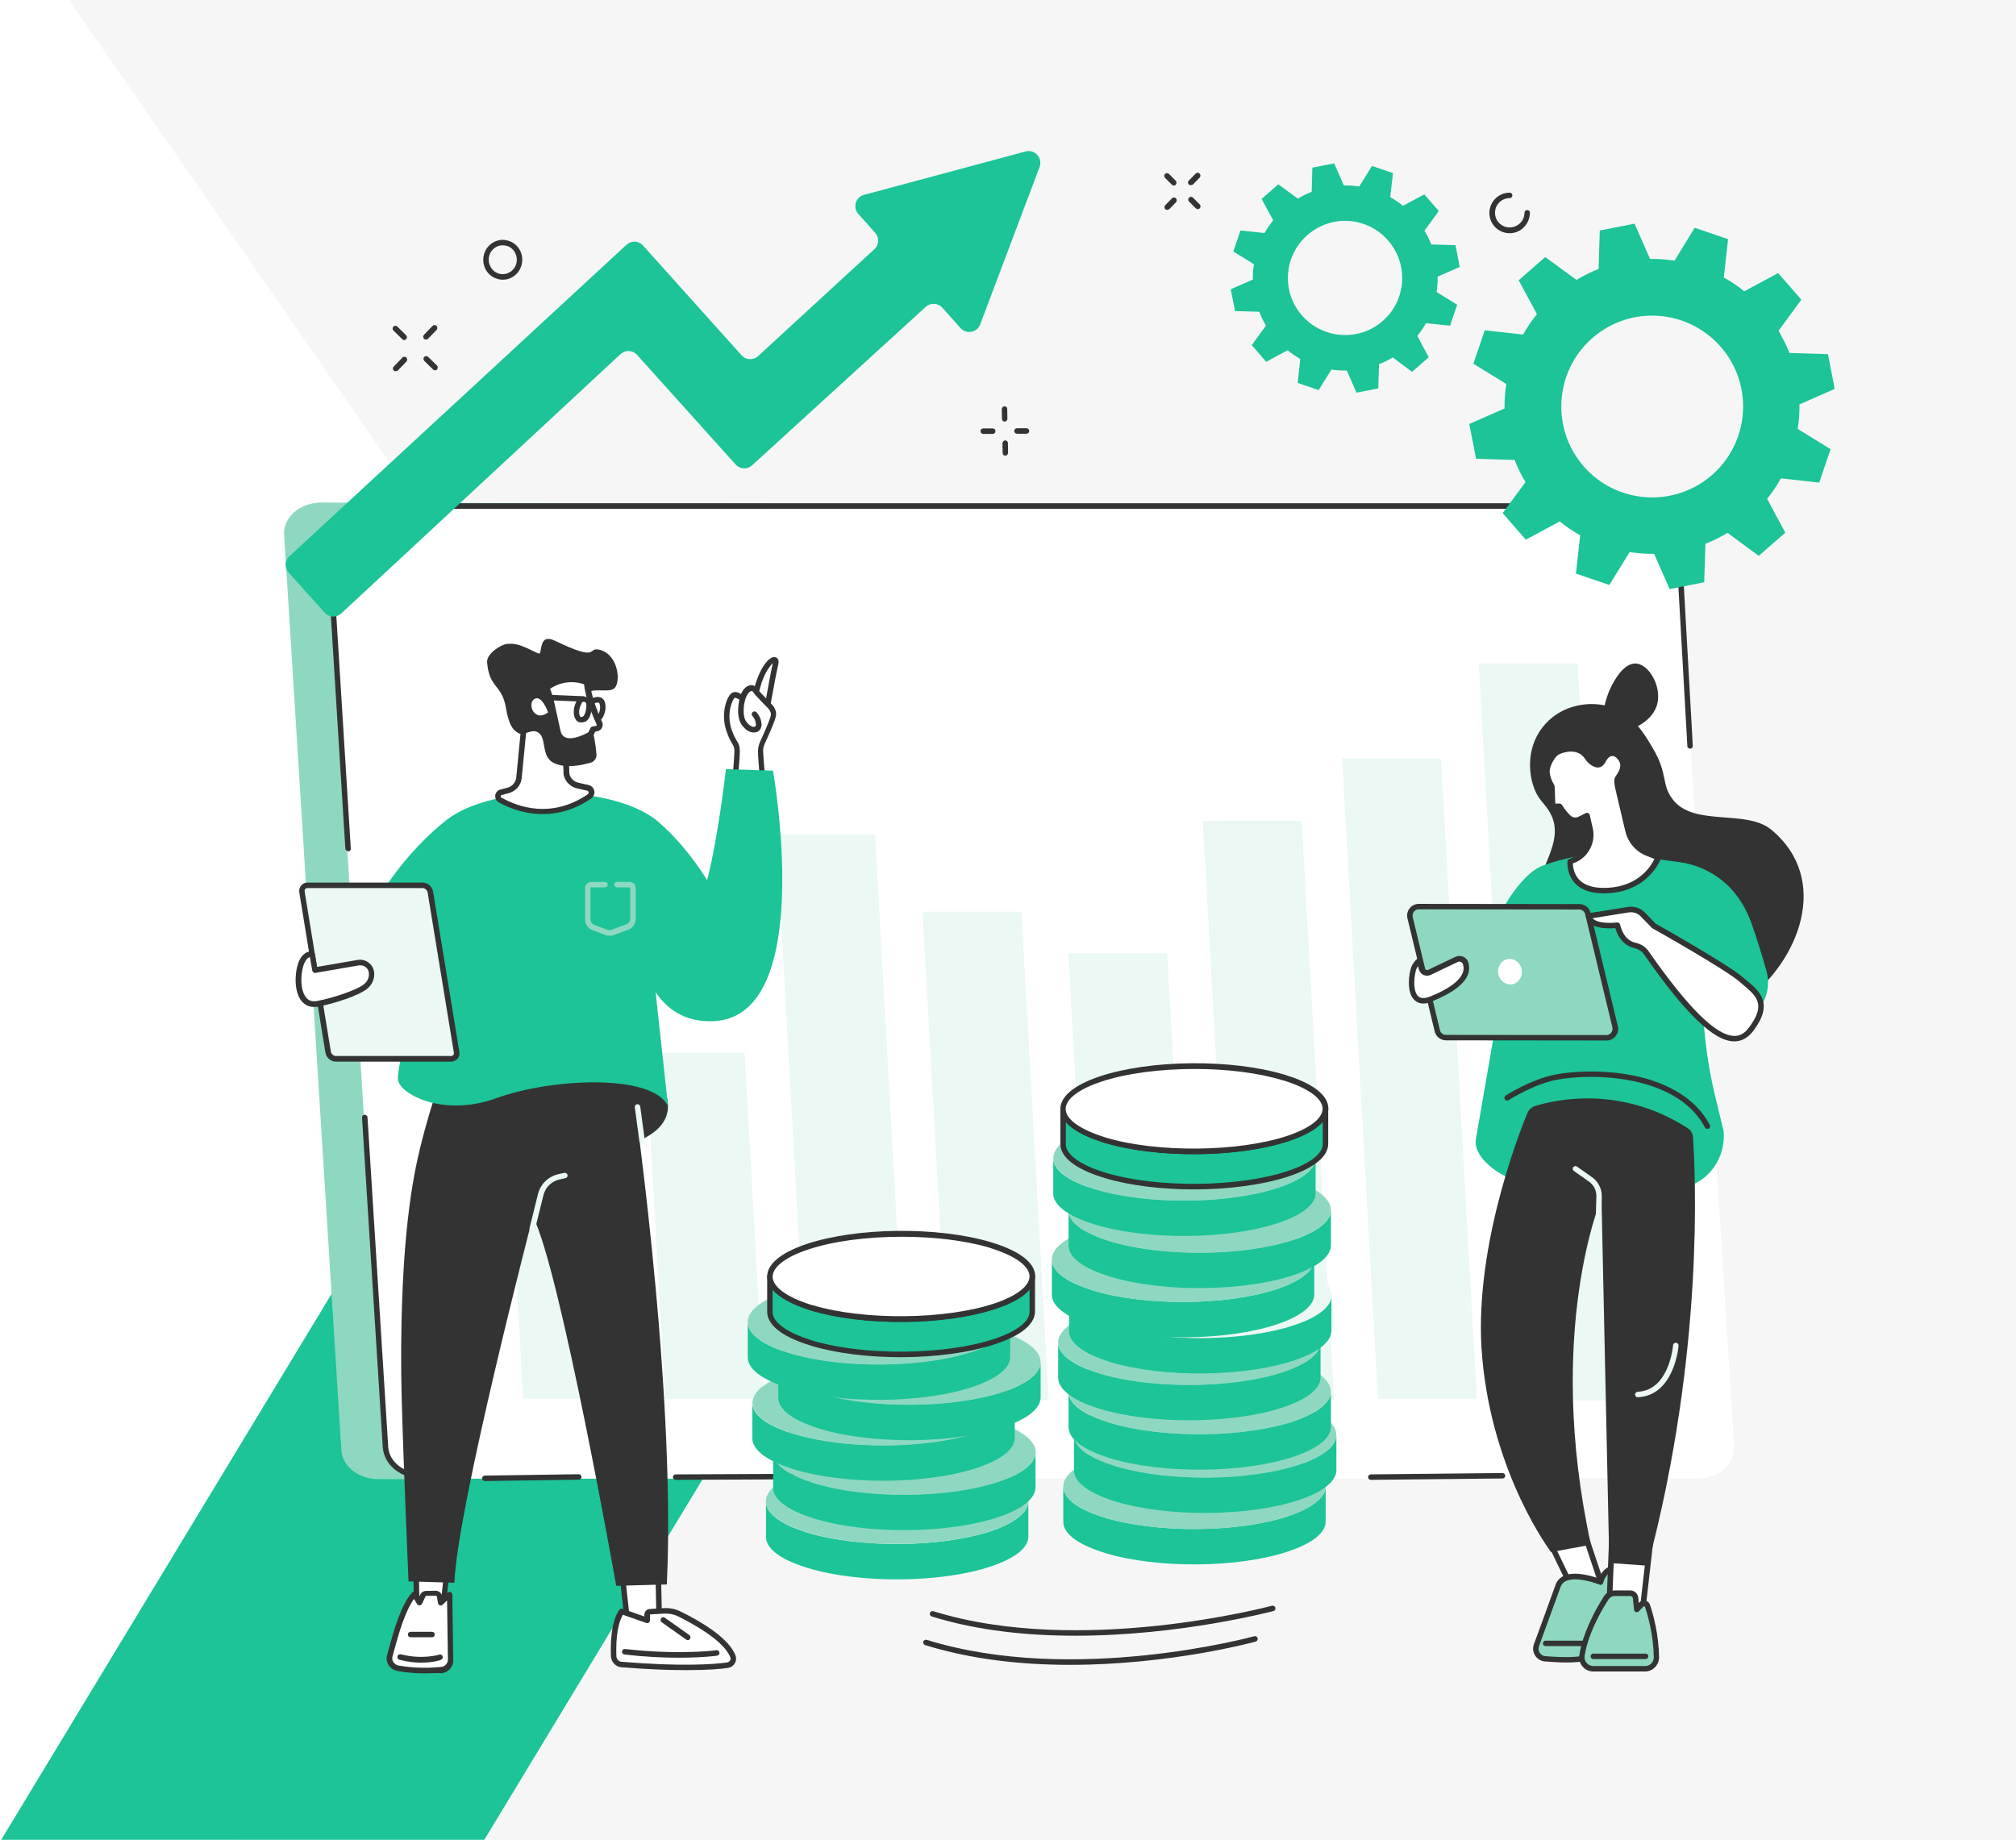 <?xml version="1.0" encoding="utf-8"?>
<!-- Generator: Adobe Illustrator 26.3.1, SVG Export Plug-In . SVG Version: 6.00 Build 0)  -->
<svg version="1.1" id="レイヤー_1" xmlns="http://www.w3.org/2000/svg" xmlns:xlink="http://www.w3.org/1999/xlink" x="0px"
	 y="0px" viewBox="0 0 1183.3 1080" style="enable-background:new 0 0 1183.3 1080;" xml:space="preserve">
<style type="text/css">
	.st0{fill:#FFFFFF;}
	.st1{fill:#F6F6F6;}
	.st2{clip-path:url(#SVGID_00000005979025149624347480000000454160610615205813_);}
	.st3{clip-path:url(#SVGID_00000018931104537652062230000009142236590967625372_);}
	.st4{clip-path:url(#SVGID_00000100356909637811986960000011747071516949527197_);}
	.st5{clip-path:url(#SVGID_00000000204936836327878200000012160793190985060786_);}
	.st6{fill:#1CC497;}
	.st7{fill:#8ED8C1;}
	.st8{fill:#333333;}
	.st9{fill:#EBF8F4;}
</style>
<rect x="-817.5" y="-62.7" class="st0" width="2134.4" height="1200.6"/>
<rect x="-928.7" y="-108" class="st0" width="2304" height="1296"/>
<rect x="-928.7" y="-108" class="st1" width="2304" height="1296"/>
<g>
	<defs>
		<rect id="SVGID_1_" x="-736.7" width="1180" height="1080"/>
	</defs>
	<clipPath id="SVGID_00000026865582170395666190000005867317210870059198_">
		<use xlink:href="#SVGID_1_"  style="overflow:visible;"/>
	</clipPath>
	<g style="clip-path:url(#SVGID_00000026865582170395666190000005867317210870059198_);">
		<g>
			<defs>
				
					<rect id="SVGID_00000051369589761057994680000002800002857948204722_" x="-747.6" y="-83.4" transform="matrix(1 -2.907800e-02 2.907800e-02 1 -17.441 -4.171)" width="1191" height="1362"/>
			</defs>
			<clipPath id="SVGID_00000114035047567601921240000009650169362011257777_">
				<use xlink:href="#SVGID_00000051369589761057994680000002800002857948204722_"  style="overflow:visible;"/>
			</clipPath>
			<g style="clip-path:url(#SVGID_00000114035047567601921240000009650169362011257777_);">
				<path class="st0" d="M-727.6,1295.6l746.9-21.7l423.8-693L-20.2-87.5l-746.9,21.7L-727.6,1295.6"/>
			</g>
		</g>
	</g>
</g>
<g>
	<defs>
		<rect id="SVGID_00000082346294405219080730000004523352663306689937_" x="-55.4" y="646.7" width="484" height="433.3"/>
	</defs>
	<clipPath id="SVGID_00000178897871407449251990000000684487224510142896_">
		<use xlink:href="#SVGID_00000082346294405219080730000004523352663306689937_"  style="overflow:visible;"/>
	</clipPath>
	<g style="clip-path:url(#SVGID_00000178897871407449251990000000684487224510142896_);">
		<g>
			<defs>
				
					<rect id="SVGID_00000114035712992501771990000002515432942864695189_" x="-97.3" y="850.3" transform="matrix(0.518 -0.856 0.856 0.518 -731.202 646.228)" width="610" height="243"/>
			</defs>
			<clipPath id="SVGID_00000118368600355360873240000005537127176603293609_">
				<use xlink:href="#SVGID_00000114035712992501771990000002515432942864695189_"  style="overflow:visible;"/>
			</clipPath>
			<g style="clip-path:url(#SVGID_00000118368600355360873240000005537127176603293609_);">
				<path class="st6" d="M195.7,1226.3l231.9-383.1L261.7,648l-315.9,521.8L195.7,1226.3"/>
			</g>
		</g>
	</g>
</g>
<path class="st7" d="M761.9,296.5l-573.3-1.5c-12.8,0-22.9,9.1-21.8,19.6l33.6,537.3c1,9.3,10.4,16.4,21.8,16.4l25.2,0l5.2-2.7
	l720.1,2.6c12.8,0,23-10,21.9-20.5L961,312.8c-1-9.3-10.1-17.4-21.4-17.4L761.9,296.5"/>
<path class="st0" d="M786,296.8H214.2c-12.8,0-22.8,9.1-21.7,19.6l33.3,535.2c1,9.3,10.4,16.4,21.7,16.4h748.6
	c12.8,0,22.8-9.1,21.7-19.6l-33.3-535.2c-1-9.3-10.4-16.4-21.7-16.4H786"/>
<path class="st8" d="M247.4,868c-11.8,0-21.6-7.7-22.7-17.9l-12.2-194c-0.1-0.9,0.6-1.7,1.5-1.7c0.9,0,1.7,0.6,1.7,1.5l12.2,194
	c0.9,8.5,9.3,14.9,19.5,14.9c0.9,0,1.6,0.7,1.6,1.6C249,867.3,248.3,868,247.4,868"/>
<path class="st8" d="M204.3,499.6c-0.8,0-1.6-0.7-1.6-1.5l-11.3-181.5c-0.5-4.8,1.1-9.5,4.6-13.4c4.5-5,11.3-7.8,18.7-7.8h748.6
	c12.2,0,22.2,7.6,23.3,17.8l7,124.6c0,0.9-0.6,1.7-1.5,1.7c-0.9,0-1.7-0.6-1.7-1.5l-7-124.5c-0.9-8.3-9.7-14.8-20.1-14.8H214.7
	c-6.4,0-12.5,2.5-16.3,6.8c-2.8,3.2-4.2,7.1-3.8,11l11.3,181.6c0.1,0.9-0.6,1.7-1.5,1.7C204.4,499.6,204.4,499.6,204.3,499.6"/>
<path class="st8" d="M396.6,868.7c-0.9,0-1.6-0.7-1.6-1.6c0-0.9,0.7-1.6,1.6-1.6l178-0.8c0.9,0,1.6,0.7,1.6,1.6
	c0,0.9-0.7,1.6-1.6,1.6L396.6,868.7L396.6,868.7"/>
<path class="st8" d="M804.6,868.7c-0.9,0-1.6-0.7-1.6-1.6c0-0.9,0.7-1.6,1.6-1.6l77.3-0.8c0,0,0,0,0,0c0.9,0,1.6,0.7,1.6,1.6
	c0,0.9-0.7,1.6-1.6,1.6L804.6,868.7C804.6,868.7,804.6,868.7,804.6,868.7"/>
<path class="st8" d="M284.6,869.4c-0.9,0-1.6-0.7-1.6-1.6c0-0.9,0.7-1.6,1.6-1.6l55.1-0.8c0.9,0,1.6,0.7,1.6,1.6
	c0,0.9-0.7,1.6-1.6,1.6L284.6,869.4C284.6,869.4,284.6,869.4,284.6,869.4"/>
<path class="st9" d="M365.1,821.1h-58l-7.3-130.6h58L365.1,821.1"/>
<path class="st9" d="M448.4,821.1h-58L379,617.9h58L448.4,821.1"/>
<path class="st9" d="M532.1,821.1h-58l-18.5-331.3h58L532.1,821.1"/>
<path class="st9" d="M615.5,822h-58l-16-286.8h58L615.5,822"/>
<path class="st9" d="M699.7,821.1h-58l-14.6-261.5h58L699.7,821.1"/>
<path class="st9" d="M783,821.1h-58l-19-339.2h58L783,821.1"/>
<path class="st9" d="M866.8,821.1h-58l-21-375.8h58L866.8,821.1"/>
<path class="st9" d="M950.1,822h-58L868,389.5h58L950.1,822"/>
<path class="st6" d="M603.6,881.2l0,20.8c0,6.3-7.3,12.6-21.9,17.5c-29.2,9.8-76.9,10.2-107.4,1c-0.5-0.1-1-0.3-1.5-0.5
	c-15.5-4.9-23.2-11.3-23.2-17.8l0-20.7c0,6.5,7.8,13,23.2,17.8c0.5,0.2,1,0.3,1.5,0.5c30.5,9.1,78.2,8.7,107.4-1
	C596.3,893.8,603.6,887.5,603.6,881.2"/>
<path class="st7" d="M578.8,862.9c0.5,0.1,1,0.3,1.5,0.5c30.4,9.6,31.1,25.4,1.4,35.3c-29.2,9.8-76.9,10.2-107.4,1
	c-0.5-0.1-1-0.3-1.5-0.5c-30.4-9.6-31.1-25.4-1.4-35.3C500.7,854.2,548.3,853.8,578.8,862.9"/>
<path class="st6" d="M607.8,852.4l0,20.7c0,6.3-7.3,12.6-21.9,17.5c-29.2,9.8-76.9,10.2-107.4,1c-0.5-0.1-1-0.3-1.5-0.5
	c-15.5-4.9-23.2-11.3-23.2-17.8l0-20.8c0,6.5,7.8,13,23.2,17.8c0.5,0.2,1,0.3,1.5,0.5c30.5,9.1,78.2,8.7,107.4-1
	C600.6,865,607.8,858.7,607.8,852.4"/>
<path class="st7" d="M583.1,834.1c0.5,0.2,1,0.3,1.5,0.5c30.5,9.6,31.1,25.4,1.4,35.3c-29.2,9.8-76.9,10.2-107.4,1
	c-0.5-0.1-1-0.3-1.5-0.5c-30.4-9.6-31.1-25.4-1.4-35.3C504.9,825.4,552.6,825,583.1,834.1"/>
<path class="st6" d="M595.6,823.4l0,20.7c0,6.3-7.3,12.6-21.9,17.5c-29.2,9.8-76.9,10.2-107.4,1c-0.5-0.1-1-0.3-1.5-0.5
	c-15.5-4.9-23.2-11.3-23.2-17.8l0-20.7c0,6.5,7.8,13,23.2,17.8c0.5,0.2,1,0.3,1.5,0.5c30.5,9.1,78.2,8.7,107.4-1
	C588.4,836,595.6,829.7,595.6,823.4"/>
<path class="st7" d="M570.9,805.1c0.5,0.1,1,0.3,1.5,0.5c30.5,9.6,31.1,25.4,1.4,35.3c-29.2,9.8-76.9,10.2-107.4,1
	c-0.5-0.1-1-0.3-1.5-0.5c-30.4-9.6-31.1-25.4-1.4-35.3C492.7,796.4,540.4,796,570.9,805.1"/>
<path class="st6" d="M610.8,799.5l0,20.8c0,6.3-7.3,12.6-21.9,17.5c-29.2,9.8-76.9,10.2-107.4,1c-0.5-0.1-1-0.3-1.5-0.5
	c-15.5-4.9-23.2-11.3-23.2-17.8l0-20.7c0,6.5,7.8,13,23.2,17.8c0.5,0.2,1,0.3,1.5,0.5c30.5,9.1,78.2,8.7,107.4-1
	C603.5,812.1,610.8,805.8,610.8,799.5"/>
<path class="st7" d="M586,781.2c0.5,0.1,1,0.3,1.5,0.5c30.5,9.6,31.1,25.4,1.4,35.3c-29.2,9.7-76.9,10.2-107.4,1
	c-0.5-0.2-1-0.3-1.5-0.5c-30.4-9.6-31.1-25.4-1.4-35.3C507.8,772.5,555.5,772.1,586,781.2"/>
<path class="st6" d="M592.9,775.9l0,20.7c0,6.3-7.3,12.6-21.9,17.5c-29.2,9.8-76.9,10.2-107.4,1c-0.5-0.2-1-0.3-1.5-0.5
	c-15.5-4.9-23.2-11.3-23.2-17.8l0-20.7c0,6.5,7.8,13,23.2,17.8c0.5,0.2,1,0.3,1.5,0.5c30.5,9.1,78.2,8.7,107.4-1
	C585.6,788.5,592.9,782.2,592.9,775.9"/>
<path class="st7" d="M568.1,757.6c0.5,0.1,1,0.3,1.5,0.5c30.5,9.6,31.1,25.4,1.4,35.3c-29.2,9.8-76.9,10.2-107.4,1
	c-0.5-0.2-1-0.3-1.5-0.5c-30.4-9.6-31.1-25.4-1.4-35.3C489.9,748.9,537.6,748.4,568.1,757.6"/>
<path class="st6" d="M605.9,749.2l0,20.7c0,6.3-7.3,12.6-21.9,17.5c-29.2,9.7-76.9,10.2-107.4,1c-0.5-0.1-1-0.3-1.5-0.5
	c-15.5-4.9-23.2-11.3-23.2-17.8l0-20.8c0,6.5,7.8,13,23.2,17.8c0.5,0.2,1,0.3,1.5,0.5c30.5,9.1,78.2,8.7,107.4-1
	C598.6,761.8,605.9,755.5,605.9,749.2"/>
<path class="st8" d="M453.5,757.2l0,13c0,5.9,8.1,11.9,22.1,16.3c0.5,0.2,1,0.3,1.5,0.5c30.1,9,77.8,8.5,106.4-1
	c13.2-4.4,20.8-10.2,20.8-15.9l0-13c-3.7,4.3-10.4,8.1-19.7,11.2c-29.6,9.9-77.2,10.4-108.4,1.1c-0.5-0.2-1-0.3-1.5-0.5
	C464.6,765.6,457.4,761.6,453.5,757.2z M528.6,796.7c-18.7,0-37.5-2.2-52.4-6.7c-0.5-0.2-1-0.3-1.5-0.5
	c-15.7-4.9-24.4-11.8-24.4-19.4l0-20.7c0-0.9,0.7-1.6,1.6-1.6c0.9,0,1.6,0.7,1.6,1.6c0,5.9,8.1,11.9,22.1,16.3
	c0.5,0.2,1,0.3,1.5,0.4c30.1,9,77.8,8.5,106.4-1c13.2-4.4,20.8-10.2,20.8-15.9v0c0-0.9,0.7-1.6,1.6-1.6s1.6,0.7,1.6,1.6c0,0,0,0,0,0
	l0,20.7c0,7.3-8.1,14.1-23,19C569.2,794.1,548.9,796.7,528.6,796.7"/>
<path class="st0" d="M581.2,730.9c0.5,0.1,1,0.3,1.5,0.5c30.5,9.6,31.1,25.4,1.4,35.3c-29.2,9.8-76.9,10.2-107.4,1
	c-0.5-0.1-1-0.3-1.5-0.5c-30.4-9.6-31.1-25.4-1.4-35.3C503,722.2,550.6,721.8,581.2,730.9"/>
<path class="st8" d="M529.3,726c-20.1,0-40.1,2.5-55,7.5c-13.2,4.4-20.8,10.2-20.8,16c0.1,5.9,8.1,11.8,22.1,16.3
	c0.5,0.2,1,0.3,1.5,0.4c30.1,9,77.8,8.5,106.4-1c13.2-4.4,20.8-10.2,20.8-16c-0.1-5.9-8.1-11.8-22.1-16.3c-0.5-0.2-1-0.3-1.5-0.5
	C566.3,728.1,547.8,726,529.3,726z M528.6,775.9c-18.7,0-37.5-2.2-52.4-6.7c-0.5-0.2-1-0.3-1.5-0.5c-15.7-4.9-24.3-11.8-24.4-19.3
	c-0.1-7.3,8.1-14.1,23-19.1c29.6-9.9,77.2-10.4,108.4-1.1c0.5,0.2,1,0.3,1.5,0.5c15.7,4.9,24.3,11.8,24.4,19.3
	c0.1,7.3-8.1,14.1-23,19.1C569.1,773.3,548.9,775.9,528.6,775.9"/>
<path class="st6" d="M778.1,872.5l0,20.7c0,6.3-7.3,12.6-21.9,17.5c-29.2,9.8-76.9,10.2-107.4,1c-0.5-0.2-1-0.3-1.5-0.5
	c-15.5-4.9-23.2-11.3-23.2-17.8l0-20.7c0,6.5,7.8,13,23.2,17.8c0.5,0.1,1,0.3,1.5,0.5c30.5,9.1,78.2,8.7,107.4-1
	C770.8,885,778.1,878.7,778.1,872.5"/>
<path class="st7" d="M753.3,854.2c0.5,0.2,1,0.3,1.5,0.5c30.4,9.6,31.1,25.4,1.4,35.3c-29.2,9.8-76.9,10.2-107.4,1
	c-0.5-0.1-1-0.3-1.5-0.5c-30.4-9.6-31.1-25.4-1.4-35.3C675.1,845.4,722.8,845,753.3,854.2"/>
<path class="st6" d="M784.4,842.3l0,20.7c0,6.3-7.3,12.6-21.9,17.5c-29.2,9.8-76.9,10.2-107.4,1c-0.5-0.1-1-0.3-1.5-0.5
	c-15.5-4.9-23.2-11.3-23.2-17.8l0-20.8c0,6.5,7.8,13,23.2,17.8c0.5,0.2,1,0.3,1.5,0.5c30.5,9.1,78.2,8.7,107.4-1
	C777.1,854.9,784.4,848.6,784.4,842.3"/>
<path class="st7" d="M759.6,824c0.5,0.1,1,0.3,1.5,0.5c30.5,9.6,31.1,25.4,1.4,35.3c-29.2,9.8-76.9,10.2-107.4,1
	c-0.5-0.1-1-0.3-1.5-0.5c-30.4-9.6-31.1-25.4-1.4-35.3C681.5,815.3,729.1,814.9,759.6,824"/>
<path class="st6" d="M781.2,816.8l0,20.8c0,6.3-7.3,12.6-21.9,17.5c-29.2,9.8-76.9,10.2-107.4,1c-0.5-0.1-1-0.3-1.5-0.5
	c-15.5-4.9-23.2-11.3-23.2-17.8l0-20.7c0,6.5,7.8,13,23.2,17.8c0.5,0.1,1,0.3,1.5,0.5c30.5,9.1,78.2,8.7,107.4-1
	C773.9,829.3,781.2,823,781.2,816.8"/>
<path class="st7" d="M756.4,798.5c0.5,0.1,1,0.3,1.5,0.5c30.4,9.6,31.1,25.4,1.4,35.3c-29.2,9.7-76.9,10.2-107.4,1
	c-0.5-0.1-1-0.3-1.5-0.5c-30.4-9.6-31.1-25.4-1.4-35.3C678.2,789.7,725.9,789.3,756.4,798.5"/>
<path class="st6" d="M775.1,787.9l0,20.7c0,6.3-7.3,12.6-21.9,17.5c-29.2,9.8-76.9,10.2-107.4,1c-0.5-0.2-1-0.3-1.5-0.5
	c-15.5-4.9-23.2-11.4-23.2-17.8l0-20.7c0,6.5,7.8,13,23.2,17.8c0.5,0.2,1,0.3,1.5,0.5c30.5,9.1,78.2,8.7,107.4-1
	C767.8,800.5,775.1,794.2,775.1,787.9"/>
<path class="st7" d="M750.3,769.6c0.5,0.2,1,0.3,1.5,0.5c30.5,9.6,31.1,25.4,1.4,35.3c-29.2,9.8-76.9,10.2-107.4,1
	c-0.5-0.1-1-0.3-1.5-0.5c-30.4-9.6-31.1-25.4-1.4-35.3C672.1,760.9,719.8,760.5,750.3,769.6"/>
<path class="st6" d="M781.5,760.3l0,20.8c0,6.3-7.3,12.6-21.9,17.5c-29.2,9.8-76.9,10.2-107.4,1.1c-0.5-0.2-1-0.3-1.5-0.5
	c-15.5-4.9-23.2-11.3-23.2-17.8l0-20.7c0,6.5,7.8,13,23.2,17.8c0.5,0.2,1,0.3,1.5,0.5c30.5,9.1,78.2,8.7,107.4-1
	C774.3,772.9,781.5,766.6,781.5,760.3"/>
<path class="st9" d="M756.8,742c0.5,0.2,1,0.3,1.5,0.5c30.5,9.6,31.1,25.4,1.4,35.3c-29.2,9.8-76.9,10.2-107.4,1
	c-0.5-0.1-1-0.3-1.5-0.5c-30.4-9.6-31.1-25.4-1.4-35.3C678.6,733.3,726.2,732.9,756.8,742"/>
<path class="st6" d="M771.4,739.2l0,20.7c0,6.3-7.3,12.6-21.9,17.5c-29.2,9.8-76.9,10.2-107.4,1c-0.5-0.1-1-0.3-1.5-0.5
	c-15.5-4.9-23.2-11.4-23.2-17.8l0-20.7c0,6.5,7.8,13,23.2,17.8c0.5,0.1,1,0.3,1.5,0.5c30.5,9.1,78.2,8.7,107.4-1
	C764.1,751.8,771.4,745.5,771.4,739.2"/>
<path class="st7" d="M746.6,720.9c0.5,0.2,1,0.3,1.5,0.5c30.5,9.6,31.1,25.4,1.4,35.3c-29.2,9.8-76.9,10.2-107.4,1
	c-0.5-0.1-1-0.3-1.5-0.5c-30.4-9.6-31.1-25.4-1.4-35.3C668.4,712.2,716.1,711.8,746.6,720.9"/>
<path class="st6" d="M781.2,710.3l0,20.7c0,6.3-7.3,12.6-21.9,17.5c-29.2,9.8-76.9,10.2-107.4,1c-0.5-0.2-1-0.3-1.5-0.5
	c-15.5-4.9-23.2-11.3-23.2-17.8l0-20.7c0,6.5,7.8,13,23.2,17.8c0.5,0.2,1,0.3,1.5,0.5c30.5,9.1,78.2,8.7,107.4-1
	C773.9,722.9,781.2,716.6,781.2,710.3"/>
<path class="st7" d="M756.4,692c0.5,0.1,1,0.3,1.5,0.5c30.5,9.6,31.1,25.4,1.4,35.3c-29.2,9.8-76.9,10.2-107.4,1
	c-0.5-0.2-1-0.3-1.5-0.5c-30.5-9.6-31.1-25.4-1.4-35.3C678.3,683.3,725.9,682.9,756.4,692"/>
<path class="st6" d="M772.2,679.7l0,20.7c0,6.3-7.3,12.6-21.9,17.5c-29.2,9.8-76.9,10.2-107.4,1c-0.5-0.1-1-0.3-1.5-0.5
	c-15.5-4.9-23.2-11.3-23.2-17.8l0-20.7c0,6.5,7.8,13,23.2,17.8c0.5,0.1,1,0.3,1.5,0.5c30.5,9.1,78.2,8.7,107.4-1
	C764.9,692.3,772.2,686,772.2,679.7"/>
<path class="st7" d="M747.5,661.4c0.5,0.2,1,0.3,1.5,0.5c30.5,9.6,31.1,25.4,1.4,35.3c-29.2,9.8-76.9,10.2-107.4,1
	c-0.5-0.1-1-0.3-1.5-0.5c-30.4-9.6-31.1-25.4-1.4-35.3C669.3,652.7,716.9,652.3,747.5,661.4"/>
<path class="st6" d="M777.9,650.7l0,20.7c0,6.3-7.3,12.6-21.9,17.5c-29.2,9.8-76.9,10.2-107.4,1c-0.5-0.1-1-0.3-1.5-0.5
	c-15.5-4.9-23.2-11.3-23.2-17.8l0-20.7c0,6.5,7.8,13,23.2,17.8c0.5,0.2,1,0.3,1.5,0.5c30.5,9.1,78.2,8.7,107.4-1
	C770.7,663.3,778,657,777.9,650.7"/>
<path class="st8" d="M625.6,658.7l0,13c0,5.9,8.1,11.9,22.1,16.3c0.5,0.2,1,0.3,1.5,0.5c30.1,9,77.8,8.5,106.4-1
	c13.2-4.4,20.8-10.2,20.8-15.9l0-13c-3.7,4.3-10.4,8.1-19.7,11.2c-29.6,9.9-77.2,10.4-108.4,1.1c-0.5-0.1-1-0.3-1.5-0.5
	C636.6,667.1,629.4,663.1,625.6,658.7z M700.7,698.2c-18.7,0-37.5-2.2-52.4-6.7c-0.5-0.2-1-0.3-1.5-0.5
	c-15.7-4.9-24.4-11.8-24.4-19.4l0-20.7c0,0,0,0,0,0c0-0.9,0.7-1.6,1.6-1.6c0.9,0,1.6,0.7,1.6,1.6c0,5.9,8.1,11.9,22.1,16.3
	c0.5,0.1,1,0.3,1.5,0.5c30.1,9,77.8,8.5,106.4-1c13.2-4.4,20.7-10.2,20.8-15.9v0c0-0.9,0.7-1.6,1.6-1.6c0.9,0,1.6,0.7,1.6,1.6
	c0,0,0,0,0,0l0,20.7c0,7.3-8.1,14-23,19C741.2,695.6,720.9,698.2,700.7,698.2"/>
<path class="st0" d="M753.2,632.4c0.5,0.2,1,0.3,1.5,0.5c30.5,9.6,31.1,25.4,1.4,35.3c-29.2,9.8-76.9,10.2-107.4,1
	c-0.5-0.1-1-0.3-1.5-0.5c-30.4-9.6-31.1-25.4-1.4-35.3C675,623.7,722.7,623.3,753.2,632.4"/>
<path class="st8" d="M701.3,627.5c-20,0-40.1,2.5-55,7.5c-13.2,4.4-20.8,10.2-20.8,16c0,5.9,8.1,11.8,22.1,16.3
	c0.5,0.1,1,0.3,1.5,0.5c30.1,9,77.8,8.5,106.4-1c13.2-4.4,20.8-10.2,20.8-16c-0.1-5.9-8.1-11.8-22.1-16.3c-0.5-0.1-1-0.3-1.5-0.4
	C738.3,629.7,719.8,627.5,701.3,627.5z M700.7,677.5c-18.7,0-37.5-2.2-52.4-6.7c-0.5-0.1-1-0.3-1.5-0.5
	c-15.7-4.9-24.3-11.8-24.4-19.3c-0.1-7.3,8.1-14.1,23-19.1c29.6-9.9,77.2-10.4,108.4-1.1c0.5,0.1,1,0.3,1.5,0.5
	c15.7,4.9,24.3,11.8,24.4,19.3c0.1,7.3-8.1,14.1-23,19.1C741.2,674.9,720.9,677.5,700.7,677.5"/>
<path class="st6" d="M764.2,185.2c-12.2-14-10.7-35.2,3.3-47.3c14-12.2,35.1-10.7,47.3,3.3c12.1,14,10.7,35.2-3.3,47.3
	C797.6,200.6,776.4,199.1,764.2,185.2z M828.8,218.3l9.8-8.6l-6.7-12.5c1.9-2.4,3.6-4.9,5.1-7.5l14.1,1.5l4.2-12.3l-12.1-7.5
	c0.5-3,0.7-6,0.6-9l13-5.7l-2.5-12.8l-14.2-0.4c-1.1-2.8-2.4-5.5-4-8.1l8.4-11.5l-8.5-9.8l-12.5,6.7c-2.4-1.9-4.9-3.6-7.5-5.1
	l1.6-14.1l-12.3-4.2l-7.5,12.1c-3-0.5-6-0.7-9-0.6l-5.7-13l-12.8,2.5l-0.4,14.2c-2.8,1.1-5.5,2.4-8.1,4l-11.5-8.4l-9.8,8.6l6.8,12.5
	c-1.9,2.4-3.6,4.9-5.1,7.5l-14.1-1.5l-4.2,12.3l12.1,7.5c-0.5,3-0.7,6-0.6,9l-13,5.7l2.5,12.8l14.2,0.4c1.1,2.8,2.4,5.5,4,8.1
	l-8.4,11.5l8.5,9.8l12.5-6.8c2.4,1.9,4.9,3.6,7.5,5.1l-1.5,14.1l12.3,4.2l7.5-12.1c3,0.5,6,0.7,9,0.6l5.7,13l12.8-2.5l0.4-14.2
	c2.8-1.1,5.5-2.4,8.1-4L828.8,218.3"/>
<path class="st6" d="M929.5,273.7c-19.3-22.2-17-56,5.2-75.3c22.2-19.4,55.9-17,75.3,5.2s17,56-5.2,75.3
	C982.6,298.2,948.8,295.9,929.5,273.7z M1032.3,326.3l15.6-13.6l-10.7-19.9c3.1-3.8,5.8-7.8,8.1-12l22.5,2.5l6.7-19.6l-19.3-11.9
	c0.7-4.8,1.1-9.6,1-14.4l20.7-9.1l-4-20.4l-22.6-0.7c-1.7-4.4-3.9-8.8-6.4-13l13.4-18.3l-13.6-15.6l-19.9,10.7
	c-3.8-3.1-7.8-5.8-12-8.1l2.5-22.5l-19.6-6.7L982.9,153c-4.8-0.7-9.6-1.1-14.4-1l-9.1-20.7l-20.4,4l-0.7,22.6
	c-4.4,1.7-8.8,3.9-13,6.4l-18.3-13.4l-15.6,13.6l10.7,19.9c-3,3.8-5.8,7.8-8.1,12l-22.5-2.5l-6.7,19.6l19.3,11.9
	c-0.7,4.8-1.1,9.6-1,14.4l-20.7,9.1l4,20.4l22.6,0.7c1.7,4.5,3.9,8.8,6.4,13L882,301.2l13.6,15.6l19.9-10.7c3.8,3.1,7.8,5.8,12,8.1
	l-2.5,22.5l19.6,6.7l11.9-19.3c4.8,0.7,9.6,1.1,14.4,1l9.1,20.7l20.3-4l0.7-22.6c4.4-1.7,8.8-3.9,13-6.4L1032.3,326.3"/>
<path class="st6" d="M602,88.9l-94.9,25.5c-4.9,1.3-6.7,7.4-3.3,11.2l9.9,11.1c2.5,2.8,2.3,7.1-0.5,9.6l-68.3,62.8
	c-2.8,2.5-7.1,2.3-9.6-0.5l-57.9-64.5c-2.5-2.8-6.8-3-9.6-0.5L169.9,326.5c-2.8,2.5-3,6.8-0.5,9.6l21.2,23.6c2.5,2.8,6.8,3,9.6,0.5
	l164.1-152.4c2.8-2.5,7.1-2.3,9.6,0.5l57.9,64.4c2.5,2.8,6.8,3,9.6,0.5l102-93.1c2.8-2.5,7.1-2.3,9.7,0.5l10.7,12
	c3.4,3.8,9.7,2.7,11.5-2.1L610.2,98C612.1,92.7,607.4,87.5,602,88.9"/>
<path class="st8" d="M628,977.3c-27.6,0-57.3-3-85-11.6c-0.8-0.3-1.3-1.2-1.1-2c0.3-0.8,1.2-1.3,2-1.1
	c86.1,26.8,191.3-1.8,192.3-2.1c0.9-0.2,1.7,0.3,2,1.1c0.2,0.9-0.3,1.8-1.1,2C736.4,963.9,686.9,977.3,628,977.3"/>
<path class="st8" d="M631.2,960.2c-27.8,0-57.3-2.9-84.3-11.3c-0.9-0.3-1.3-1.2-1.1-2c0.3-0.9,1.2-1.3,2-1.1
	c86.1,26.8,197.7-2.9,198.8-3.2c0.9-0.2,1.7,0.3,2,1.1c0.2,0.9-0.3,1.8-1.1,2C746.6,945.9,692.9,960.2,631.2,960.2"/>
<path class="st8" d="M589.7,247.5c-0.9,0-1.6-0.7-1.6-1.6l-0.1-5.7c0-0.9,0.7-1.6,1.6-1.7c0.9,0,1.6,0.7,1.6,1.6l0.1,5.7
	C591.3,246.7,590.6,247.4,589.7,247.5C589.7,247.5,589.7,247.5,589.7,247.5"/>
<path class="st8" d="M590.1,267.5c-0.9,0-1.6-0.7-1.6-1.6l-0.1-5.7c0-0.9,0.7-1.6,1.6-1.7c0,0,0,0,0,0c0.9,0,1.6,0.7,1.6,1.6
	l0.1,5.7C591.7,266.7,591,267.5,590.1,267.5C590.1,267.5,590.1,267.5,590.1,267.5"/>
<path class="st8" d="M577.1,254.7c-0.9,0-1.6-0.7-1.6-1.6c0-0.9,0.7-1.6,1.6-1.6l5.6,0c0,0,0,0,0,0c0.9,0,1.6,0.7,1.6,1.6
	c0,0.9-0.7,1.6-1.6,1.6L577.1,254.7C577.1,254.7,577.1,254.7,577.1,254.7"/>
<path class="st8" d="M596.9,254.6c-0.9,0-1.6-0.7-1.6-1.6c0-0.9,0.7-1.6,1.6-1.6l5.6,0c0,0,0,0,0,0c0.9,0,1.6,0.7,1.6,1.6
	c0,0.9-0.7,1.6-1.6,1.6L596.9,254.6C596.9,254.6,596.9,254.6,596.9,254.6"/>
<path class="st8" d="M1031,533c-0.9,0-1.6-0.7-1.6-1.6l-0.1-5.7c0-0.9,0.7-1.6,1.6-1.6c0.9,0,1.6,0.7,1.7,1.6l0.1,5.7
	C1032.7,532.2,1032,533,1031,533C1031.1,533,1031.1,533,1031,533"/>
<path class="st8" d="M1031.5,553c-0.9,0-1.6-0.7-1.6-1.6l-0.1-5.7c0-0.9,0.7-1.6,1.6-1.7c0.9,0,1.6,0.7,1.7,1.6l0.1,5.7
	C1033.1,552.3,1032.4,553,1031.5,553C1031.5,553,1031.5,553,1031.5,553"/>
<path class="st8" d="M1018.5,540.3c-0.9,0-1.6-0.7-1.6-1.6c0-0.9,0.7-1.6,1.6-1.6l5.6,0c0,0,0,0,0,0c0.9,0,1.6,0.7,1.6,1.6
	c0,0.9-0.7,1.6-1.6,1.6L1018.5,540.3C1018.5,540.3,1018.5,540.3,1018.5,540.3"/>
<path class="st8" d="M1038.2,540.1c-0.9,0-1.6-0.7-1.6-1.6c0-0.9,0.7-1.6,1.6-1.6l5.6,0h0c0.9,0,1.6,0.7,1.6,1.6
	c0,0.9-0.7,1.6-1.6,1.6L1038.2,540.1C1038.3,540.1,1038.3,540.1,1038.2,540.1"/>
<path class="st8" d="M698.9,108.7c-0.4,0-0.8-0.1-1.1-0.4c-0.6-0.6-0.7-1.6,0-2.3l4-4.1c0.6-0.6,1.6-0.7,2.3,0
	c0.6,0.6,0.7,1.6,0.1,2.3l-4,4.1C699.8,108.5,699.3,108.7,698.9,108.7"/>
<path class="st8" d="M685.1,123.2c-0.4,0-0.8-0.1-1.1-0.4c-0.6-0.6-0.7-1.6-0.1-2.3l4-4.1c0.6-0.6,1.6-0.7,2.3,0
	c0.6,0.6,0.7,1.6,0.1,2.3l-4,4.1C685.9,123,685.5,123.2,685.1,123.2"/>
<path class="st8" d="M688.9,108.9c-0.4,0-0.8-0.1-1.1-0.5l-4-4c-0.6-0.6-0.6-1.7,0-2.3s1.6-0.6,2.3,0l4,4c0.6,0.6,0.6,1.7,0,2.3
	C689.8,108.8,689.4,108.9,688.9,108.9"/>
<path class="st8" d="M703,122.8c-0.4,0-0.8-0.2-1.1-0.5l-4-4c-0.6-0.6-0.6-1.6,0-2.3c0.6-0.6,1.6-0.6,2.3,0l4,4
	c0.6,0.6,0.6,1.6,0,2.3C703.8,122.6,703.4,122.8,703,122.8"/>
<path class="st8" d="M886.1,136.9c-6.6,0-11.9-5.3-11.9-11.9c0-6.5,5.3-11.9,11.9-11.9c0.9,0,1.6,0.7,1.6,1.6c0,0.9-0.7,1.6-1.6,1.6
	c-4.8,0-8.6,3.9-8.6,8.6c0,4.8,3.9,8.6,8.6,8.6c4.8,0,8.7-3.9,8.7-8.6c0-0.9,0.7-1.6,1.6-1.6c0.9,0,1.6,0.7,1.6,1.6
	C897.9,131.6,892.6,136.9,886.1,136.9"/>
<path class="st8" d="M250,199.3c-0.4,0-0.8-0.1-1.1-0.4c-0.6-0.6-0.7-1.6-0.1-2.3l5.1-5.3c0.6-0.6,1.6-0.7,2.3,0
	c0.6,0.6,0.7,1.6,0.1,2.3l-5.1,5.3C250.9,199.2,250.4,199.3,250,199.3"/>
<path class="st8" d="M237.2,199.6c-0.4,0-0.8-0.2-1.1-0.5l-5.2-5.1c-0.6-0.6-0.6-1.6,0-2.3c0.6-0.6,1.7-0.6,2.3,0l5.2,5.1
	c0.6,0.6,0.6,1.7,0,2.3C238.1,199.5,237.6,199.6,237.2,199.6"/>
<path class="st8" d="M255.3,217.4c-0.4,0-0.8-0.2-1.1-0.5l-5.2-5.1c-0.6-0.6-0.6-1.6,0-2.3c0.6-0.6,1.7-0.6,2.3,0l5.2,5.1
	c0.6,0.6,0.6,1.6,0,2.3C256.1,217.3,255.7,217.4,255.3,217.4"/>
<path class="st8" d="M232.2,217.9c-0.4,0-0.8-0.1-1.1-0.4c-0.6-0.6-0.7-1.6,0-2.3l5.1-5.3c0.6-0.6,1.6-0.7,2.3,0
	c0.6,0.6,0.7,1.6,0.1,2.3l-5.1,5.3C233.1,217.8,232.7,217.9,232.2,217.9"/>
<path class="st8" d="M291.1,143.2L291.1,143.2L291.1,143.2z M295.1,144c-1.1,0-2.3,0.2-3.3,0.7c-4.2,1.9-6.1,6.9-4.2,11.2
	c0.9,2.1,2.5,3.7,4.6,4.5c2,0.8,4.3,0.7,6.2-0.2c4.2-1.9,6.1-6.9,4.2-11.2c-0.9-2.1-2.5-3.7-4.6-4.5
	C297.1,144.2,296.1,144,295.1,144z M295.1,164.2c-1.4,0-2.8-0.3-4.1-0.8c-2.9-1.1-5.2-3.3-6.4-6.2c-2.5-5.9,0.1-12.8,5.9-15.4
	c2.8-1.3,5.9-1.3,8.7-0.2c2.9,1.1,5.2,3.3,6.4,6.2c2.5,5.9-0.1,12.8-5.9,15.4C298.3,163.9,296.7,164.2,295.1,164.2"/>
<path class="st8" d="M907.3,424.7c10.1-10.9,25.1-13.2,36.4-10.2c14.3,3.9,21.5,16.3,26.6,25c9,15.4,4.6,21,11.7,30
	c12.5,15.9,42.8,5.4,57.6,17.5c35.5,29.3,16.1,77.7-15.3,100.5c-21,15.2-49.5,6.4-57.3,4c-23.6-7.3-62.6-21.5-66.4-55.6
	c-2.5-22.9,20.8-41.2,8.3-60.3c-3.2-4.9-5.8-6.2-8.2-12.3C896.8,453.6,895.9,437,907.3,424.7"/>
<path class="st8" d="M944.1,427.4c-5.4-4.4-2-17.2,1.5-24.1c1.3-2.6,7-14.2,14.6-13.8c7.8,0.5,15.2,13.5,12.5,23.9
	C969.2,426.3,950.4,432.5,944.1,427.4"/>
<path class="st6" d="M980.4,506.3c-16.2-5.3-40.9-9.1-70.4,0.3c-10.8,3.4-18.5,12.9-19.8,24.1l-24,138.4
	c-1.2,10.1,12.3,19.8,21.7,23.4c9.9,3.8,24.9,7.3,46,7.3c22.7,0,50.1-0.1,59.3-4.2c0.3-0.1,0.5-0.2,0.8-0.4
	c11.9-5.5,18.8-18,17.7-31.1l-4.9-20.3c-5.4-22.4-7.9-45.5-7.4-68.5l0.8-40.3C1000.8,522.2,992.7,510.3,980.4,506.3"/>
<path class="st6" d="M866.9,565.8c0,0,19.2-53.2,40.7-58.3l-10.9,75.3L866.9,565.8"/>
<path class="st6" d="M1028,596.8c8.2-6.5,11.7-17.3,8.7-27.4c-2.6-9.1-6-20-8.8-27.8c-9.9-27-30.4-33-38.4-34.9
	c-1.3-0.3-15.5-2.2-15.5-2.2l8.6,82.6l36.6,15L1028,596.8"/>
<path class="st8" d="M1002.1,662.7c-0.6,0-1.1-0.3-1.4-0.9c-16.3-30.9-65.8-32.1-87.3-27.9c-13.6,2.7-27.7,11.8-27.9,11.9
	c-0.7,0.5-1.7,0.3-2.2-0.5c-0.5-0.7-0.3-1.7,0.5-2.2c0.6-0.4,14.8-9.5,29-12.3c10.1-2,28.2-3,46.1,0.6c21.5,4.4,37,14.4,44.7,29
	c0.4,0.8,0.1,1.8-0.7,2.2C1002.6,662.6,1002.4,662.7,1002.1,662.7"/>
<path class="st7" d="M942.9,609.2l-94.2-0.1c-2.4,0-4.5-1.6-5-4l-16-66.5c-0.8-3.3,1.7-6.4,5.1-6.4l94.2,0.1c2.4,0,4.5,1.6,5,4
	l16,66.5C948.8,606.1,946.3,609.2,942.9,609.2"/>
<path class="st8" d="M832.7,533.8c-1.1,0-2.1,0.5-2.8,1.4c-0.7,0.9-0.9,2-0.7,3.1l16,66.5c0.4,1.6,1.8,2.7,3.5,2.7l94.2,0.1
	c0,0,0,0,0,0c1.1,0,2.1-0.5,2.8-1.4c0.7-0.9,0.9-2,0.7-3.1l-16-66.5c-0.4-1.6-1.8-2.7-3.5-2.7L832.7,533.8z M942.9,610.8
	C942.9,610.8,942.9,610.8,942.9,610.8l-94.2-0.1c-3.1,0-5.8-2.1-6.6-5.2l-16-66.5c-0.5-2,0-4.2,1.3-5.8c1.3-1.7,3.3-2.6,5.4-2.6h0
	l94.2,0.1c3.1,0,5.9,2.1,6.6,5.2l16,66.5c0.5,2,0,4.2-1.3,5.8C947,609.9,945,610.8,942.9,610.8"/>
<path class="st0" d="M879.5,572c0.9,4,4.7,6.6,8.5,5.7c3.7-0.9,6-4.8,5.1-8.9c-0.9-4-4.7-6.6-8.5-5.7
	C880.9,564,878.6,567.9,879.5,572"/>
<path class="st0" d="M833.2,563.9l1.2,4.8c0.5,2,2.7,3.1,4.6,2.2l15.9-7.6c2.1-1,4.6,0.1,5.4,2.3c1.5,4.5,0.2,12.6-20.1,20.8
	c-12.4,5-12.8-8.6-10.8-16.9C830.4,565.9,833.2,563.9,833.2,563.9"/>
<path class="st8" d="M832.3,567.1c-0.5,0.7-1,1.7-1.3,2.8c-1.4,5.6-1.3,12.6,1.5,15c1.5,1.3,3.9,1.3,7.1,0
	c14.4-5.8,21.2-12.5,19.1-18.8c-0.2-0.6-0.6-1.1-1.2-1.4c-0.6-0.3-1.3-0.3-1.9,0l-15.9,7.6c-1.3,0.6-2.9,0.6-4.2,0
	c-1.3-0.6-2.3-1.8-2.7-3.2L832.3,567.1z M835.5,589.1c-2,0-3.6-0.6-5-1.8c-4.3-3.7-4.1-12.1-2.6-18.2c1-4.2,4.3-6.5,4.4-6.6
	c0.4-0.3,1-0.4,1.5-0.2c0.5,0.2,0.9,0.6,1,1.1l1.2,4.8c0.1,0.5,0.5,0.9,0.9,1.1c0.5,0.2,1,0.2,1.4,0l15.9-7.6
	c1.4-0.7,3.1-0.7,4.6-0.1c1.4,0.6,2.6,1.8,3,3.3c1.9,5.8-0.2,14.4-21,22.8C838.9,588.7,837.1,589.1,835.5,589.1"/>
<path class="st0" d="M970.7,543.5c0,0,42.3,23.8,51,31.3c8.7,7.5,18.2,13.2,5.8,29.5c-10.5,13.9-28.9,1.5-61.5-45.2
	c-1.5-2.2-4-3.5-6.6-4.1c-3.3-0.7-8-3.3-10.2-11.9c0,0-15.4,2.2-16.8-5.3l23.2-3.7c3.1-0.6,6.3,0.5,8.5,2.7L970.7,543.5"/>
<path class="st8" d="M949.3,541.5c0.7,0,1.4,0.5,1.6,1.2c1.9,7.6,5.9,10,9,10.7c3.3,0.7,5.9,2.4,7.6,4.8
	c23.3,33.4,39.7,49.7,50.4,49.9c3.3,0.1,6.1-1.5,8.5-4.7c10.5-13.8,4.6-18.7-3.6-25.6c-0.7-0.6-1.4-1.1-2-1.7
	c-8.5-7.3-50.3-30.9-50.8-31.1c-0.1-0.1-0.3-0.2-0.4-0.3l-6.6-6.8c-1.8-1.9-4.5-2.7-7-2.3l-21.2,3.4c2.6,3.2,11.1,2.9,14.3,2.5
	C949.1,541.5,949.2,541.5,949.3,541.5z M1018,611.3c-0.1,0-0.2,0-0.3,0c-11.9-0.2-28.7-16.5-52.9-51.3c-1.2-1.7-3.2-2.9-5.7-3.5
	c-3-0.7-8.4-3.1-11-11.7c-4.1,0.4-15.8,0.7-17.2-6.8c-0.1-0.4,0-0.9,0.3-1.2c0.3-0.4,0.6-0.6,1.1-0.7l23.2-3.7
	c3.6-0.6,7.3,0.6,9.9,3.2l6.4,6.6c3.6,2,42.6,24.1,51.1,31.4c0.7,0.6,1.3,1.1,2,1.7c8.1,6.7,16.4,13.7,4.1,30
	C1025.9,609.3,1022.2,611.3,1018,611.3"/>
<path class="st0" d="M927.3,480.8c-2.3,1.1-5,0.7-6.8-1.1c-2-2-3.7-4.2-5-6.4l-2.6,0.1c-0.8,0-1.5-0.6-1.6-1.5l-0.4-10.1
	c-2-3.3-2.8-6-3-8.2c-0.3-3.8,3-10.5,6.4-12.2c4.6-2.2,12.9-3.4,17.2,3.1c1.9,2.8,4.9,4.8,6.7,4.5c1.7-0.3,2.4-1.8,3.3-3.3
	c1.6-2.8,5.5-5.5,9.3-1c3.8,4.5,1.2,8.7-1.2,12.2c-1,1.4,0.1,5.3,0.5,7l5.6,23.8c1.4,6.1,5.8,11.1,11.7,13.4l6,2.3
	c0,0-6.6,20.1-33.1,19.5c-20.2-0.4-18.6-17-18.6-17l2.7-1.2c6.9-3.1,10.7-10.6,9.1-18l-1.8-7.9L927.3,480.8"/>
<path class="st8" d="M923.2,506.8c0,1.8,0.5,5.9,3.4,9.3c2.9,3.2,7.5,4.9,13.6,5.1c20.8,0.5,28.8-12.6,30.9-17l-4.4-1.7
	c-6.4-2.4-11.1-7.9-12.7-14.5l-5.7-24.2c-0.7-3-1.3-6.1-0.1-7.9c2.6-3.8,4.2-6.8,1.3-10.3c-1.1-1.3-2.2-1.9-3.3-1.8
	c-1.5,0.1-2.7,1.5-3.3,2.6l-0.2,0.3c-0.8,1.5-1.9,3.4-4.2,3.8c-2.8,0.5-6.4-2.3-8.3-5.2c-3.9-5.9-11.6-4.2-15.1-2.5
	c-2.6,1.3-5.8,7.3-5.5,10.6c0.2,2.3,1.1,4.8,2.7,7.5c0.1,0.2,0.2,0.5,0.2,0.8l0.4,10l2.5,0c0.5,0,1.1,0.3,1.4,0.8
	c1.4,2.2,3,4.3,4.8,6.1c1.3,1.3,3.3,1.7,5,0.8l4.2-2.1c0.4-0.2,1-0.2,1.4,0c0.4,0.2,0.8,0.6,0.9,1.1l1.8,7.9
	c1.8,8.1-2.4,16.5-10,19.9L923.2,506.8z M941.3,524.4c-0.4,0-0.7,0-1.1,0c-7.1-0.2-12.5-2.2-16-6.2c-4.8-5.4-4.2-12.3-4.2-12.6
	c0.1-0.6,0.4-1.1,1-1.3l2.7-1.2c6.2-2.7,9.6-9.6,8.1-16.2l-1.3-5.8l-2.3,1.2c-2.9,1.4-6.4,0.9-8.7-1.4c-1.8-1.8-3.4-3.8-4.7-5.9
	l-1.7,0c0,0,0,0-0.1,0c-1.7,0-3.1-1.3-3.1-3l-0.4-9.7c-1.8-3-2.8-5.8-3-8.6c-0.3-4.2,3.2-11.7,7.3-13.7c6.1-3,14.7-3.1,19.2,3.6
	c1.7,2.5,4.2,3.9,5.1,3.8c0.8-0.1,1.2-0.7,2-2.2l0.2-0.3c1-1.9,3.1-4,5.8-4.2c1.5-0.1,3.8,0.2,6.1,2.9c4.7,5.6,1.1,11-1.1,14.2
	c-0.2,0.4-0.3,1.6,0.6,5.3l0.1,0.4l5.6,23.8c1.3,5.6,5.3,10.2,10.7,12.2l6,2.3c0.8,0.3,1.2,1.2,1,2
	C974.8,504,967.7,524.4,941.3,524.4"/>
<path class="st0" d="M928.7,896.1l14,41.9c0,0-15.3-1.3-16.7-1c-1.5,0.3-19.3-38.2-19.3-38.2L928.7,896.1"/>
<path class="st8" d="M925.8,935.4c0,0-0.1,0-0.1,0C925.7,935.4,925.8,935.4,925.8,935.4z M926.8,935.3c2.7,0,9.2,0.5,13.6,0.9
	l-12.8-38.3l-18.5,2.2c7.3,15.6,15.4,32.3,17.5,35.2C926.7,935.3,926.7,935.3,926.8,935.3z M942.7,939.6c0,0-0.1,0-0.1,0
	c-7.2-0.6-15.3-1.2-16.3-1c-1.5,0.3-2.1,0.4-11.9-19.9c-4.6-9.5-9.1-19.1-9.1-19.2c-0.2-0.5-0.2-1,0.1-1.5c0.2-0.5,0.7-0.8,1.2-0.8
	l22-2.7c0.7-0.1,1.5,0.4,1.7,1.1l14,41.9c0.2,0.5,0.1,1.1-0.3,1.5C943.7,939.4,943.2,939.6,942.7,939.6"/>
<path class="st7" d="M939.5,928.8c0,0-21.1-8.7-25,2.2c-5,13.8-12.7,34.9-12.7,34.9c-1.3,3.7,1.2,7.6,5.1,7.9
	c7.7,0.6,19.2,1.1,24.6-0.8c8.5-3,22.5-29.8,22.5-29.8l-4.3-22.8C949.6,920.5,942,919.4,939.5,928.8"/>
<path class="st8" d="M924.5,927.1c-1.9,0-3.7,0.3-5.2,0.9c-1.6,0.7-2.7,1.9-3.3,3.5c-4.9,13.7-12.7,34.7-12.7,34.9
	c-0.4,1.3-0.3,2.6,0.4,3.8c0.7,1.1,1.9,1.9,3.3,2c11.5,0.9,20,0.7,23.9-0.7c6.3-2.2,17.3-20.8,21.3-28.5l-4-20.9
	c-1.9,0.1-5.6,1.2-7.2,7.1c-0.1,0.4-0.4,0.8-0.8,1c-0.4,0.2-0.9,0.2-1.3,0C938.8,930.2,931.1,927.1,924.5,927.1z M919.3,975.9
	c-4.2,0-8.7-0.3-12.5-0.6c-2.4-0.2-4.4-1.4-5.7-3.4c-1.3-2-1.6-4.4-0.8-6.6c0.1-0.2,7.8-21.2,12.7-34.9c0.9-2.5,2.6-4.3,5-5.4
	c6.4-2.9,16.5,0.2,20.5,1.6c2.6-7,8.4-8.2,11.4-7.8c0.7,0.1,1.2,0.6,1.4,1.3l4.3,22.8c0.1,0.4,0,0.7-0.2,1.1
	c-1.5,2.8-14.6,27.4-23.4,30.5C929,975.6,924.3,975.9,919.3,975.9"/>
<path class="st8" d="M928.9,966.3h-21.7c-0.9,0-1.6-0.7-1.6-1.6c0-0.9,0.7-1.6,1.6-1.6h21.7c0.9,0,1.6,0.7,1.6,1.6
	C930.5,965.5,929.8,966.3,928.9,966.3"/>
<path class="st0" d="M968.5,906.4l-4.8,42.1l-19.2-5.3l1.5-38L968.5,906.4"/>
<path class="st8" d="M946.2,942l16.1,4.4l4.4-38.5l-19.1-0.9L946.2,942z M963.7,950.1c-0.1,0-0.3,0-0.4-0.1l-19.2-5.3
	c-0.7-0.2-1.2-0.9-1.2-1.6l1.5-38c0-0.4,0.2-0.8,0.5-1.1c0.3-0.3,0.7-0.4,1.2-0.4l22.5,1.1c0.4,0,0.9,0.2,1.2,0.6
	c0.3,0.3,0.4,0.8,0.4,1.2l-4.8,42.1c-0.1,0.5-0.3,0.9-0.7,1.2C964.3,950,964,950.1,963.7,950.1"/>
<path class="st7" d="M965.5,979.6h-30.3c-4.1,0-7.3-3.6-6.7-7.7c1-6.9,4.3-18.2,14.2-33.9c1.1-1.7,3-2.8,5-2.8h9.2
	c1.6,0,2.9,1.2,3.1,2.8l0.7,6.7l2.8-2.9c1.1-1.1,3-0.7,3.5,0.8c1.8,5.4,5,16.9,5.2,30.1C972.3,976.5,969.3,979.6,965.5,979.6"/>
<path class="st8" d="M947.7,936.9c-1.5,0-2.8,0.8-3.6,2c-9.8,15.4-13,26.6-14,33.2c-0.2,1.5,0.2,3,1.2,4.1c1,1.1,2.4,1.8,3.9,1.8
	h30.3c1.4,0,2.7-0.5,3.7-1.5c1-1,1.5-2.3,1.5-3.7c-0.2-12.8-3.3-24.1-5.2-29.6c-0.1-0.2-0.2-0.3-0.3-0.3c-0.1,0-0.3,0-0.5,0.1
	l-2.8,2.9c-0.4,0.4-1.1,0.6-1.7,0.4c-0.6-0.2-1-0.7-1.1-1.4l-0.7-6.7c-0.1-0.8-0.7-1.3-1.5-1.3H947.7z M965.5,981.2h-30.3
	c-2.4,0-4.7-1-6.3-2.9c-1.6-1.8-2.3-4.3-1.9-6.7c1-6.9,4.4-18.6,14.4-34.5c1.4-2.2,3.8-3.5,6.3-3.5h9.2c2.4,0,4.4,1.8,4.7,4.2
	l0.3,3.2l0.4-0.4c0.9-0.9,2.2-1.3,3.5-1c1.3,0.3,2.3,1.2,2.7,2.5c1.9,5.7,5.1,17.3,5.3,30.6c0,2.3-0.8,4.4-2.4,6
	C969.9,980.3,967.8,981.2,965.5,981.2"/>
<path class="st8" d="M965.9,973.9h-30.7c-0.9,0-1.6-0.7-1.6-1.6c0-0.9,0.7-1.6,1.6-1.6h30.7c0.9,0,1.6,0.7,1.6,1.6
	C967.5,973.2,966.8,973.9,965.9,973.9"/>
<path class="st8" d="M896.5,653.4c0.8-1.9,2.4-3.4,4.4-4.1c11.1-3.5,49.8-12.7,89.6,12.9c1.9,1.2,3.1,3.2,3.2,5.5
	c1.4,20.2,6.8,126.1-26.6,251.4l-22.5-1.6l-4.6-214.2c0,0-33.4,78.5-6.2,203.5l-23.4,4.3c0,0-34.3-45.1-40.4-114.1
	C864.4,736,890.4,668.2,896.5,653.4"/>
<path class="st9" d="M961.3,820.2c-0.9,0-1.6-0.7-1.6-1.5c0-0.9,0.7-1.6,1.5-1.7c18.6-0.8,20.8-27,20.8-27.3
	c0.1-0.9,0.8-1.5,1.7-1.5c0.9,0.1,1.6,0.8,1.5,1.7C985.3,790.3,982.8,819.3,961.3,820.2C961.4,820.2,961.3,820.2,961.3,820.2"/>
<path class="st9" d="M938,724.5C937.9,724.5,937.9,724.5,938,724.5c-0.9,0-1.6-0.8-1.6-1.7l0.6-20.4c0.1-3.5-1.5-6.8-4.4-8.8
	l-8.8-6.2c-0.7-0.5-0.9-1.5-0.4-2.2c0.5-0.7,1.5-0.9,2.2-0.4l8.8,6.2c3.7,2.6,5.9,6.9,5.8,11.5l-0.6,20.4
	C939.5,723.8,938.8,724.5,938,724.5"/>
<path class="st0" d="M264,906.4l-3.9,37.6l-15.5-0.3l-0.7-37.1L264,906.4"/>
<path class="st8" d="M246.2,942.2l12.4,0.2l3.6-34.4l-16.6,0.2L246.2,942.2z M260.1,945.6C260.1,945.6,260.1,945.6,260.1,945.6
	l-15.5-0.3c-0.9,0-1.6-0.7-1.6-1.6l-0.7-37.1c0-0.4,0.2-0.8,0.5-1.2c0.3-0.3,0.7-0.5,1.1-0.5l20-0.3c0.5,0,0.9,0.2,1.2,0.5
	c0.3,0.3,0.5,0.8,0.4,1.3l-3.9,37.6C261.6,945,260.9,945.6,260.1,945.6"/>
<path class="st0" d="M259.1,980.2c-5.6,0.6-14.8,1-25.5-0.8c-3.5-0.6-5.7-4.1-4.8-7.5c2.7-9.5,7.1-27.9,14.4-36.1l3,5.1l2.2-4.6
	c0.3-0.6,1-1,1.6-1l5.7-0.1c1.1-0.1,2.1,0.7,2.3,1.7l0.7,4l5.3-5.2l0.5,37.9C264.7,976.9,262.4,979.8,259.1,980.2"/>
<path class="st8" d="M243,938.6c-5.4,7.5-9.1,20.9-11.6,30c-0.4,1.3-0.7,2.5-1,3.7c-0.3,1.2-0.2,2.4,0.5,3.4c0.7,1,1.8,1.8,3,2
	c10.4,1.8,19.4,1.4,25.1,0.8c2.4-0.2,4.1-2.4,3.9-4.7c0,0,0-0.1,0-0.1l-0.5-34.2l-2.6,2.5c-0.4,0.4-1.1,0.6-1.6,0.4
	c-0.6-0.2-1-0.7-1.1-1.3l-0.7-4c0-0.3-0.3-0.4-0.6-0.4c0,0-0.1,0-0.1,0l-5.6,0.1c-0.1,0-0.3,0.1-0.3,0.2l-2.1,4.5
	c-0.3,0.5-0.8,0.9-1.4,0.9c-0.6,0-1.2-0.3-1.5-0.8L243,938.6z M259.1,980.2L259.1,980.2L259.1,980.2z M249.5,982.3
	c-4.7,0-10.2-0.3-16.2-1.4c-2.1-0.4-4-1.6-5.2-3.4c-1.1-1.8-1.5-4-0.9-6c0.3-1.1,0.6-2.3,1-3.6c2.8-10.2,7-25.6,13.7-33.1
	c0.3-0.4,0.8-0.6,1.4-0.5c0.5,0,1,0.3,1.2,0.8l1.4,2.5l0.9-1.8c0,0,0.1-0.1,0.1-0.1c0.6-1,1.7-1.7,2.9-1.8c0,0,0.1,0,0.1,0l5.6-0.1
	c1.9-0.1,3.6,1.2,4,3.1l0.2,1l3.1-3c0.5-0.4,1.1-0.6,1.7-0.3c0.6,0.3,1,0.8,1,1.5l0.5,37.9c0.4,4.1-2.6,7.7-6.7,8.2
	C256.6,982,253.3,982.3,249.5,982.3"/>
<path class="st8" d="M247.3,976c-3.7,0-8-0.4-12.8-1.7c-0.9-0.2-1.4-1.1-1.2-2c0.2-0.9,1.1-1.4,2-1.2c12.7,3.3,22.4,0.2,22.5,0.2
	c0.8-0.3,1.8,0.2,2,1c0.3,0.8-0.2,1.8-1,2C258.5,974.6,254.1,976,247.3,976"/>
<path class="st8" d="M253.6,961.1H241c-0.9,0-1.6-0.7-1.6-1.6c0-0.9,0.7-1.6,1.6-1.6h12.6c0.9,0,1.6,0.7,1.6,1.6
	C255.2,960.4,254.5,961.1,253.6,961.1"/>
<path class="st0" d="M363.5,909.8l4.9,44l18.6,3.9l-1.1-51.5L363.5,909.8"/>
<path class="st8" d="M369.9,952.4l15.5,3.2l-1-47.6l-19,3.2L369.9,952.4z M387.1,959.2c-0.1,0-0.2,0-0.3,0l-18.6-3.9
	c-0.7-0.1-1.2-0.7-1.3-1.4l-4.9-43.9c-0.1-0.9,0.5-1.6,1.3-1.8l22.4-3.7c0.5-0.1,0.9,0.1,1.3,0.3c0.4,0.3,0.6,0.7,0.6,1.2l1.1,51.5
	c0,0.5-0.2,1-0.6,1.3C387.8,959.1,387.4,959.2,387.1,959.2"/>
<path class="st0" d="M360.2,972.4c-0.3-6.7-0.2-19.5,4.6-26.4l14.9,5.3V948c0-1,0.7-1.9,1.7-1.9l8.3-0.5c3.1-0.2,6.2,0.5,9,1.8
	c8.7,4.3,27.5,14.4,31.4,25c0.9,2.3-0.7,4.8-3.2,5.1c-7.4,1-26.2,2.5-62.2-0.4C362.3,976.9,360.3,974.9,360.2,972.4"/>
<path class="st8" d="M361.8,972.3c0.1,1.7,1.4,3.1,3.1,3.2c35.3,2.9,53.9,1.5,61.9,0.4c0.7-0.1,1.3-0.5,1.7-1.1
	c0.2-0.3,0.5-1,0.2-1.8c-3.8-10.1-22.7-20.2-30.6-24.1c-2.6-1.3-5.4-1.8-8.2-1.7l-8.3,0.5c0,0-0.1,0.1-0.1,0.3v3.2
	c0,0.5-0.3,1-0.7,1.3c-0.4,0.3-1,0.4-1.5,0.2l-13.7-4.8C361.5,954.9,361.6,967.1,361.8,972.3z M402.7,980.4c-9.7,0-22.2-0.4-38-1.7
	c-3.3-0.3-5.9-3-6.1-6.3c-0.3-7.1-0.1-20.2,4.9-27.4c0.4-0.6,1.2-0.8,1.9-0.6l12.8,4.5V948c0-1.9,1.4-3.4,3.2-3.5l8.3-0.5
	c3.4-0.2,6.8,0.5,9.8,2c10.3,5,28.2,15.1,32.2,25.8c0.6,1.5,0.4,3.2-0.4,4.6c-0.9,1.5-2.3,2.4-4,2.7
	C422.8,979.8,414.9,980.4,402.7,980.4"/>
<path class="st8" d="M398.5,973.1c-8.7,0-19.6-0.4-32-1.9c-0.9-0.1-1.5-0.9-1.4-1.8c0.1-0.9,0.9-1.5,1.8-1.4
	c31.7,3.6,53.3,0.8,53.6,0.7c0.9-0.1,1.7,0.5,1.8,1.4c0.1,0.9-0.5,1.7-1.4,1.8C420.7,972,412.3,973.1,398.5,973.1"/>
<path class="st8" d="M403.7,962.8c-0.3,0-0.7-0.1-0.9-0.3l-14.4-10.2c-0.7-0.5-0.9-1.5-0.4-2.3c0.5-0.7,1.5-0.9,2.2-0.4l14.4,10.2
	c0.7,0.5,0.9,1.5,0.4,2.3C404.7,962.5,404.2,962.8,403.7,962.8"/>
<path class="st8" d="M369.3,624.6c0,0,27.8,184.1,22.1,305.5l-29.7,0.8c0,0-33-186.2-48.9-216.8c0,0-44.4,170.6-46.1,215l-26.9-0.8
	c0,0-4.1-94.3-4.3-122.2c-0.6-79.7,7.1-115.9,11.3-133.1c3.9-15.8,8-28.6,11-37.3l10.1-28.6L369.3,624.6"/>
<path class="st9" d="M312.4,723c-0.1,0-0.3,0-0.4-0.1c-0.9-0.2-1.4-1.1-1.2-1.9l5-20.2c1.5-5.9,6.2-10.3,12.2-11.6l3.2-0.7
	c0.9-0.2,1.7,0.4,1.9,1.2c0.2,0.9-0.4,1.7-1.2,1.9l-3.2,0.7c-4.8,1-8.5,4.5-9.7,9.2l-5,20.2C313.8,722.5,313.1,723,312.4,723"/>
<path class="st8" d="M346,676.6c0,0,50.2-3.6,45.8-30.4c-4.4-26.9-38.8-43.5-63-47.8s-101,22.7-68.8,50.7
	C292.2,677,346,676.6,346,676.6"/>
<path class="st0" d="M450.3,415.4c0,0,3.6-20.2,4.9-25.7c1.5-6.2-8.3-0.5-11.8,18.6L450.3,415.4"/>
<path class="st8" d="M445.2,407.7l4.1,4.2c1.1-5.9,3.3-18.4,4.3-22.6C451.7,391,447.4,396.6,445.2,407.7z M451.4,418.8l-9.7-10
	l0.2-0.8c2.3-12.6,7.7-20.8,11.5-22.1c1-0.4,2-0.2,2.7,0.4c0.9,0.8,1.1,2,0.7,3.7c-1.3,5.3-4.8,25.4-4.9,25.6L451.4,418.8"/>
<path class="st0" d="M449.6,412.4c0.5,0.6,1.1,1.1,1.7,1.6c1,0.9,3.1,3.2,2.8,5.9c-0.3,2.7-4.5,11.8-6.5,16.1
	c-0.7,1.5-1.1,3-1.1,4.7c-0.1,2.2,1.1,15.5,1.1,15.5l-16.3,1c0,0,0.7-2.3,1.3-12.4c0.6-10.2-1.1-5.8-4.6-16
	c-3.5-10.2,0.6-19.4,2.6-20.5c2-1.1,5.2,2,5.2,2s1.7-6,5.3-6.2c1.9-0.1,2.4,1.8,3.6,3.1L449.6,412.4"/>
<path class="st8" d="M431.5,409.6c-0.1,0-0.2,0-0.2,0c-1.3,0.8-5.1,9.1-1.9,18.6c1.3,3.8,2.4,5.5,3.1,6.7c1.5,2.4,2,3.6,1.6,10
	c-0.4,5.5-0.7,8.8-1,10.6l12.7-0.8c-0.3-3.7-1-12.2-0.9-14.1c0.1-1.8,0.5-3.6,1.3-5.3c3.7-8,6.1-14,6.3-15.6c0.2-2.1-1.7-4-2.3-4.6
	c-0.6-0.6-1.2-1.2-1.7-1.7l-5-5.3c-0.4-0.4-0.8-1-1.1-1.4c-0.7-1-0.9-1.1-1.2-1.1c-1.8,0.1-3.3,3.4-3.8,5l-0.7,2.6l-1.9-1.9
	C433.6,410.4,432.2,409.6,431.5,409.6z M429.1,459l0.6-2.2c0-0.1,0.6-2.5,1.2-12.1c0.4-5.7,0-6.3-1.1-8.1c-0.8-1.4-2-3.2-3.4-7.4
	c-3.7-10.8,0.5-20.9,3.3-22.5c1.8-1,3.8-0.2,5.2,0.7c1-2.1,2.8-5,5.9-5.2c2.2-0.1,3.3,1.5,4,2.5c0.3,0.4,0.5,0.7,0.8,1l5,5.3
	c0.5,0.5,1,1.1,1.6,1.6c1.1,1,3.7,3.8,3.3,7.3c-0.3,2.7-3.8,10.5-6.6,16.6c-0.6,1.3-0.9,2.6-1,4c0,1.8,0.8,11.7,1.1,15.4l0.1,1.7
	L429.1,459"/>
<path class="st8" d="M442.4,430c-1.9,0-4.3-1-6.6-3.9c-4.6-5.6-1.6-16.3-1.5-16.8c0.2-0.9,1.1-1.4,2-1.1c0.9,0.2,1.4,1.1,1.1,2
	c-0.7,2.6-2,10.3,0.9,13.8c1.9,2.3,3.7,3,4.7,2.6c0.7-0.3,0.7-1,0.7-1.4c-0.2-3-2-4.8-2-4.8c-0.6-0.6-0.7-1.6,0-2.3
	c0.6-0.6,1.6-0.7,2.3,0c0.1,0.1,2.7,2.7,3,6.9c0.1,2.2-0.9,3.9-2.7,4.7C443.6,429.9,443,430,442.4,430"/>
<path class="st6" d="M262.3,481.2c-18.6,14.4-53.9,51.7-56,96.1c-0.1,1.8,0.9,3.5,2.5,4.4c8.7,4.6,19.3,4.3,27.7-0.9l10.5-6.4
	c0,0-14.4,51.2-13.4,59.5c1,8.2,26.3,22.2,57.9,10.7c31.6-11.5,91.1-14.7,100.6,4.7l-7.4-67.9L440,572c0,0-14.6-55-52.8-88.9
	C361.3,459.9,289.8,459.9,262.3,481.2"/>
<path class="st6" d="M453.7,452.4l-27.6-0.9c0,0-8.3,73.6-18.8,84.6c-10.5,11-31,25-31,25s6,40.6,43.3,38.3
	C479.3,595.6,453.7,452.4,453.7,452.4"/>
<path class="st9" d="M180.5,519.7h67.6c2.1,0,4.2,1.8,4.5,4l15.3,94c0.4,2.2-1.1,4-3.2,4h-67.6c-2.1,0-4.1-1.8-4.5-4l-15.4-94
	C176.9,521.5,178.3,519.7,180.5,519.7"/>
<path class="st8" d="M180.5,521.3c-0.5,0-1,0.2-1.3,0.5c-0.3,0.4-0.5,0.9-0.4,1.5l15.4,94c0.2,1.4,1.6,2.6,2.9,2.6h67.6
	c0.5,0,1-0.2,1.3-0.5c0.3-0.4,0.5-0.9,0.4-1.5L251,523.9c-0.2-1.4-1.6-2.6-2.9-2.6H180.5z M264.7,623.2h-67.6
	c-2.9,0-5.6-2.3-6.1-5.3l-15.3-93.9c-0.3-1.5,0.1-3.1,1.1-4.2c0.9-1.1,2.2-1.7,3.7-1.7h67.6c2.9,0,5.6,2.3,6.1,5.3l15.4,94
	c0.3,1.5-0.1,3.1-1.1,4.2C267.5,622.6,266.2,623.2,264.7,623.2"/>
<path class="st0" d="M183.2,560l1.6,9.4l25.4-4.4c3.8-0.6,7.4,2,7.8,5.8c0.3,2.8-0.4,6-4,8.7c-4.2,3.1-17.2,7.8-27.7,9.7
	c-11.7,2.2-12.6-14.8-9.7-23.3C178.9,559.4,183.2,560,183.2,560"/>
<path class="st8" d="M181.9,561.8c-1.1,0.4-2.6,1.5-3.7,4.7c-2,5.9-1.9,15.2,1.6,19.2c1.5,1.8,3.6,2.4,6.3,1.9
	c10.7-2,23.3-6.7,27-9.4c2.6-1.9,3.7-4.3,3.4-7.2c-0.1-1.3-0.8-2.5-1.9-3.3c-1.1-0.9-2.6-1.2-4-1l-25.4,4.4c-0.4,0.1-0.9,0-1.2-0.3
	c-0.3-0.3-0.6-0.6-0.7-1L181.9,561.8z M184.3,591.1c-2.8,0-5.2-1.1-7.1-3.2c-4.8-5.6-4.2-16.7-2.2-22.4c2.7-7.8,8.1-7.1,8.4-7
	c0.7,0.1,1.2,0.6,1.4,1.3l1.3,7.8l23.8-4.1c2.3-0.4,4.7,0.2,6.5,1.6c1.8,1.4,2.9,3.3,3.2,5.6c0.4,4.1-1.2,7.6-4.7,10.2
	c-4.6,3.4-17.8,8.1-28.3,10C185.8,591,185.1,591.1,184.3,591.1"/>
<path class="st7" d="M357.8,549.3c-0.8,0-1.6-0.1-2.4-0.4l-7.7-2.9c-2.6-1-4.3-3.5-4.3-6.2v-18.6c0-1.9,1.6-3.5,3.5-3.5h8.2
	c0.9,0,1.6,0.7,1.6,1.6s-0.7,1.6-1.6,1.6h-8.2c-0.1,0-0.3,0.1-0.3,0.2v18.6c0,1.4,0.9,2.7,2.2,3.2l7.7,2.9c0.8,0.3,1.7,0.3,2.5,0
	l8.6-3.2c1.4-0.5,2.3-1.8,2.3-3.2v-18.3c0-0.1-0.1-0.2-0.3-0.2h-7.5c-0.9,0-1.6-0.7-1.6-1.6s0.7-1.6,1.6-1.6h7.5
	c1.9,0,3.5,1.6,3.5,3.5v18.3c0,2.8-1.7,5.3-4.4,6.3l-8.6,3.2C359.4,549.2,358.6,549.3,357.8,549.3"/>
<path class="st9" d="M376.9,671.4c-0.8,0-1.5-0.6-1.6-1.4l-2.7-20c-0.1-0.9,0.5-1.7,1.4-1.8c0.9-0.1,1.7,0.5,1.8,1.4l2.7,20
	c0.1,0.9-0.5,1.7-1.4,1.8C377,671.4,377,671.4,376.9,671.4"/>
<path class="st0" d="M307.9,422.8l-3.3,33.9c-0.4,3.5-3,6.4-6.4,7.3l-4.1,1.1c-2.2,0.6-2.5,3.4-0.6,4.5c9.1,5.1,29.9,13.3,52.5-2.1
	c1.9-1.5,1.3-4.5-1.1-5l-5.8-1.3c-3.4-0.8-6-3.4-6.6-6.8l-1.3-37.5L307.9,422.8"/>
<path class="st8" d="M309.4,424.1l-3.2,32.8c-0.5,4.2-3.5,7.6-7.6,8.7l-4.1,1.1c-0.5,0.1-0.6,0.5-0.6,0.7c0,0.2,0,0.6,0.4,0.8
	c9.8,5.5,29.3,12.6,50.8-2c0.5-0.4,0.4-1,0.4-1.2c-0.1-0.2-0.2-0.8-1-0.9l-5.8-1.3c-4-0.9-7.1-4.1-7.9-8.1c0-0.1,0-0.2,0-0.2
	l-1.3-35.5L309.4,424.1z M318.6,477.9c-11.6,0-21-4.2-25.8-6.9c-1.5-0.8-2.3-2.4-2.1-4.1c0.2-1.7,1.4-3,3-3.4l4.1-1.1
	c2.8-0.7,4.8-3,5.2-5.9l3.3-33.9c0.1-0.7,0.5-1.2,1.2-1.4l23.3-6c0.5-0.1,1,0,1.4,0.3c0.4,0.3,0.6,0.7,0.7,1.2l1.3,37.4
	c0.5,2.7,2.6,4.8,5.4,5.4l5.8,1.3c1.7,0.4,3,1.7,3.4,3.4s-0.3,3.4-1.7,4.5C336.9,475.6,327.1,477.9,318.6,477.9"/>
<path class="st8" d="M351.8,381.4c-7.5-1.7,0.7,7.6-25.9-5.2c-10.6-5.1-7.1,8.7-9.9,7.4c-10.2-4.9-12.9-6.1-18.4-5.6
	c-3.6,0.3-12,5.8-11.7,10.6c1.2,15.7,8.6,12.8,11,26.7c1.7,9.8,3.8,13,7.3,15c3.5,2,7.2-2.5,11.2-0.6c5.2,2.5,2.6,11.6,7.2,16.4
	c2.9,3,10.6,5.5,24.1,1.6c2.2-0.6,3.6-2.7,3.4-5c-0.3-2.9-0.7-6.6-1.4-10c-3.2-16.5-8.2-21-5.5-24.7c4.1-5.6,15.3-0.1,18.1-4.8
	C364.4,398.2,362.1,383.8,351.8,381.4"/>
<path class="st0" d="M321,403.7l1.5,4.4c0.7,2.1,1.3,4.1,1.7,6.3c0.8,4,2.4,10.8,3.2,14.6c2.7,12.3,19.2,2.1,19.2,2.1l1.5-3l2.1-0.4
	c0.4-0.1,0.8-0.3,1.1-0.5c0.8-0.7,0.9-1.7,0.5-2.6c-2.2-4.7-6.6-15.2-7.3-24C344.4,400.4,332.6,395.2,321,403.7"/>
<path class="st8" d="M322.9,404.3l1.1,3.2c0.7,2.1,1.3,4.3,1.7,6.5c0.6,2.9,1.6,7.3,2.4,10.9c0.3,1.4,0.6,2.7,0.8,3.7
	c0.5,2.3,1.5,3.7,3.1,4.3c3.9,1.7,10.6-1.5,13.3-3l1.3-2.6c0.2-0.4,0.6-0.7,1.1-0.8l2.1-0.4c0.1,0,0.3-0.1,0.3-0.1
	c0.3-0.2,0.2-0.5,0.1-0.7c-2.4-5.2-6.4-14.9-7.4-23.6C340.2,400.7,331.7,398.5,322.9,404.3z M334.6,436.7c-1.3,0-2.6-0.2-3.8-0.7
	c-2.6-1.1-4.3-3.3-5-6.6c-0.2-1-0.5-2.3-0.8-3.7c-0.8-3.6-1.8-8.1-2.4-11c-0.4-2-0.9-4.1-1.6-6.1l-1.5-4.4c-0.2-0.7,0-1.4,0.6-1.8
	c12.3-8.9,24.5-3.6,25.1-3.4c0.5,0.2,0.9,0.8,1,1.3c0.7,8.7,5.3,19.3,7.2,23.5c0.7,1.5,0.3,3.3-0.9,4.5c-0.5,0.4-1.1,0.8-1.8,0.9
	l-1.3,0.3l-1.2,2.3c-0.1,0.3-0.3,0.5-0.6,0.6C347,432.7,340.5,436.7,334.6,436.7"/>
<path class="st0" d="M321.7,418.2c0,0-3.6-10.5-8-7.9S313.4,424.3,321.7,418.2"/>
<path class="st8" d="M340.7,420.8c0.8,0.2,1.3,0,1.5-0.2c0.5-0.4,1.5-1.5,1.9-5.2c0.1-1,0.2-2.7-0.5-3.1c-0.6-0.4-1.2-0.4-1.4-0.3
	c-0.3,0.1-0.5,0.2-0.5,0.3C338.9,416.9,340.1,420.3,340.7,420.8z M341.3,424.1c-0.5,0-1-0.1-1.5-0.2c-1-0.3-1.9-1.2-2.4-2.5
	c-1-2.3-1.1-6.4,1.5-10.7c0.5-0.9,1.4-1.5,2.5-1.7c1.3-0.3,2.7,0,3.9,0.7c1.7,1.1,2.3,3.1,2,6.2c-0.4,3.8-1.5,6.2-3.3,7.5
	C343.2,423.8,342.3,424.1,341.3,424.1"/>
<path class="st8" d="M342.4,411.9C342.3,411.9,342.3,411.9,342.4,411.9l-24.2-1c-0.9,0-1.6-0.8-1.5-1.7c0-0.9,0.8-1.6,1.7-1.5
	l24.1,1c0.9,0,1.6,0.8,1.5,1.7C343.9,411.2,343.2,411.9,342.4,411.9"/>
<path class="st8" d="M351.3,423.4c-0.7,0-1.4-0.5-1.6-1.2c-0.2-0.8,0.2-1.5,0.9-1.9c0.7-0.7,2.4-4.3,1.3-7.2
	c-0.1-0.4-0.3-0.5-0.5-0.6c-0.9-0.3-2.7,0.4-3.4,0.7c-0.8,0.4-1.8,0.1-2.2-0.7c-0.4-0.8-0.1-1.8,0.7-2.2c0.4-0.2,3.5-1.8,6-0.9
	c1.1,0.4,1.9,1.2,2.4,2.4c1.4,3.8-0.3,7.7-0.8,8.8c-0.8,1.5-1.6,2.4-2.4,2.6C351.6,423.4,351.5,423.4,351.3,423.4"/>
</svg>
